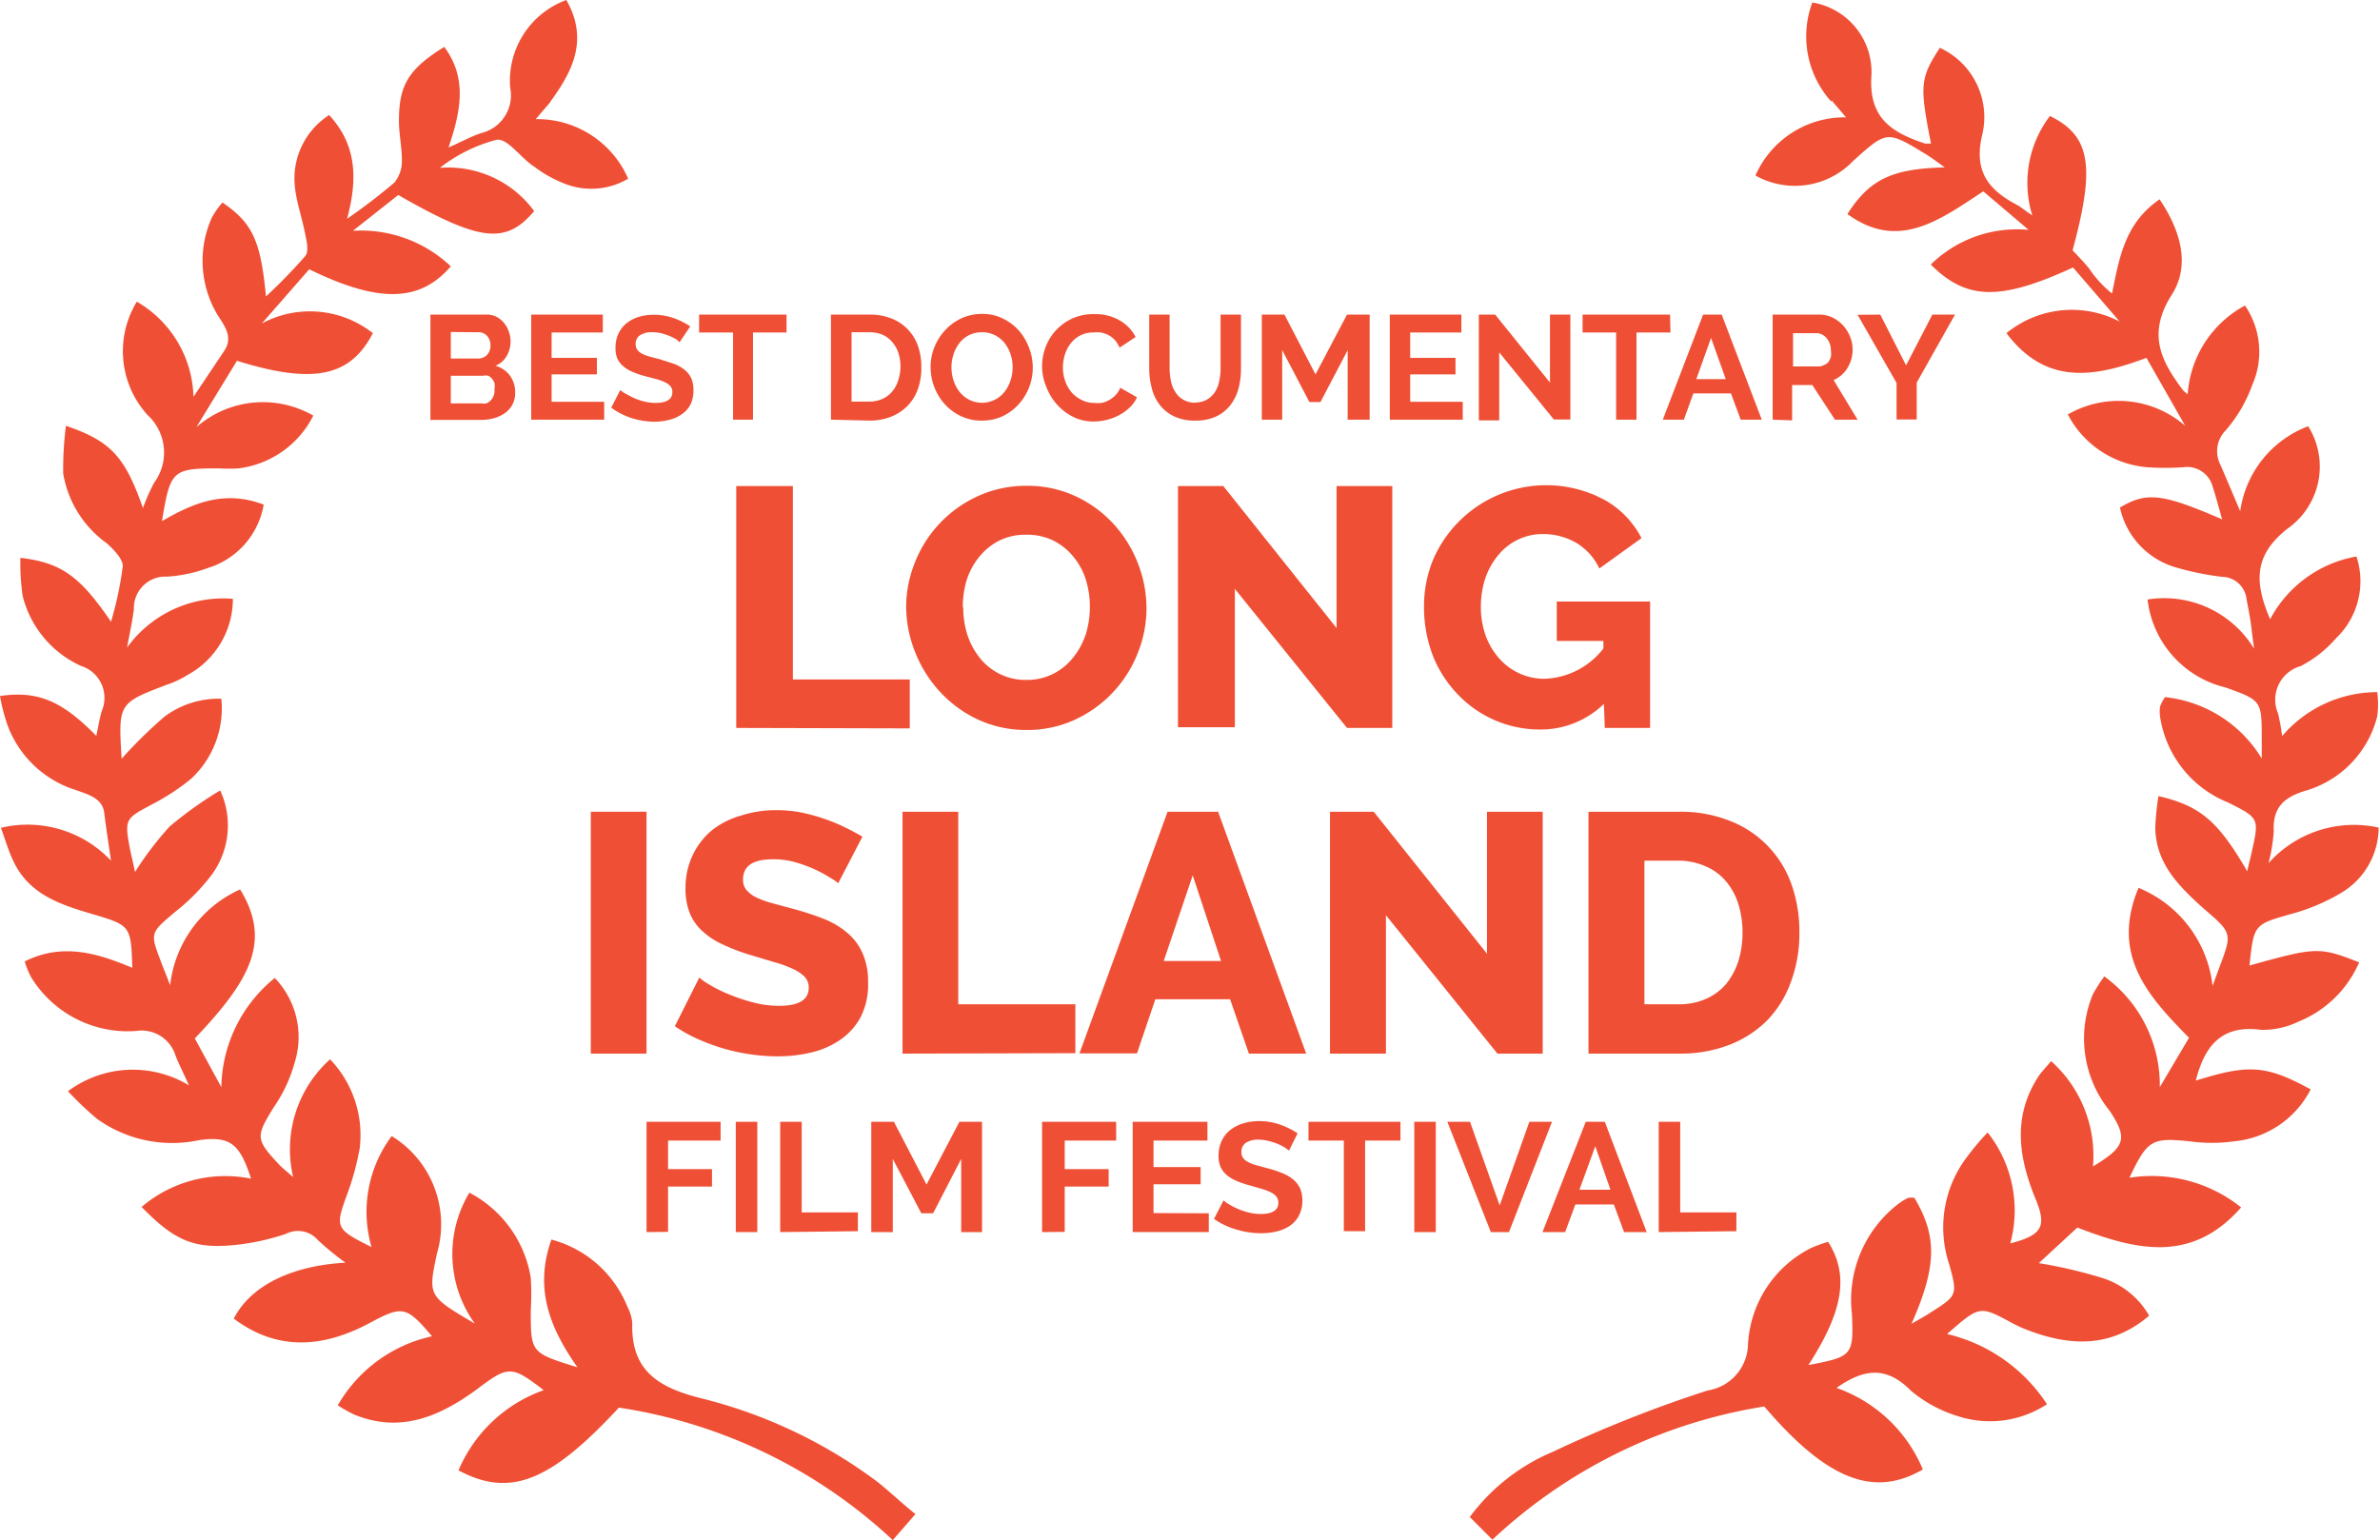 <svg xmlns="http://www.w3.org/2000/svg" viewBox="0 0 105.06 68"><defs><style>.cls-1{fill:#ef5035;}</style></defs><title>longisland-laurel-red</title><g id="Layer_2" data-name="Layer 2"><g id="Layer_1-2" data-name="Layer 1"><g id="Layer_2-2" data-name="Layer 2"><g id="Layer_1-2-2" data-name="Layer 1-2"><path class="cls-1" d="M80.85,4.5A4.3,4.3,0,0,1,80,.11a3.11,3.11,0,0,1,2.61,3.23c-.13,1.91.94,2.52,2.37,3,.07,0,.17,0,.26,0-.51-2.59-.48-2.88.39-4.23A3.37,3.37,0,0,1,87.49,6c-.37,1.61.33,2.41,1.57,3.06.16.09.31.22.65.45a4.88,4.88,0,0,1,.78-4.39c1.81.89,2,2.24,1,5.93.23.25.5.52.74.82a4.94,4.94,0,0,0,1,1.09c.33-1.63.58-3.11,2.1-4.16.93,1.38,1.37,2.91.54,4.21-1.1,1.73-.48,2.94.52,4.25l.18.15a4.82,4.82,0,0,1,2.53-3.92A3.62,3.62,0,0,1,99.42,17a6.29,6.29,0,0,1-1.17,2A1.31,1.31,0,0,0,98,20.49c.27.61.52,1.22.89,2.08a4.7,4.7,0,0,1,3-3.75,3.35,3.35,0,0,1-.91,4.52c-1.5,1.18-1.47,2.37-.77,4a5.37,5.37,0,0,1,3.81-2.77,3.48,3.48,0,0,1-.89,3.6,5.34,5.34,0,0,1-1.57,1.24,1.54,1.54,0,0,0-1,2.09,9.08,9.08,0,0,1,.18,1,5.52,5.52,0,0,1,4.2-1.94,4.13,4.13,0,0,1,0,1.06,4.58,4.58,0,0,1-3.16,3.29c-1,.3-1.46.77-1.41,1.8a7.83,7.83,0,0,1-.23,1.4A5.05,5.05,0,0,1,105,36.54a3.37,3.37,0,0,1-1.7,2.91,8.67,8.67,0,0,1-2.11.89c-1.69.48-1.7.45-1.89,2.29,2.94-.82,3.08-.83,4.84-.14a4.93,4.93,0,0,1-2.66,2.61,3.64,3.64,0,0,1-1.67.37c-1.77-.24-2.5.74-2.88,2.24C99.22,47,100,47,102,48.1a4.24,4.24,0,0,1-3.36,2.29,7.23,7.23,0,0,1-2,0C95,50.23,94.8,50.31,94,52a6.31,6.31,0,0,1,4.93,1.31c-2.19,2.5-4.66,1.88-7.23.89L90,55.77a21.5,21.5,0,0,1,2.72.63,3.65,3.65,0,0,1,2.15,1.69c-1.7,1.45-3.52,1.35-5.41.62a5.67,5.67,0,0,1-.65-.3c-1.42-.77-1.42-.77-2.86.49A7.25,7.25,0,0,1,90.36,62a4.58,4.58,0,0,1-3.86.55,5.94,5.94,0,0,1-2.14-1.14c-1.07-1.09-2.06-1-3.29-.13a6.44,6.44,0,0,1,3.81,3.6c-2.18,1.27-4.25.44-7-2.78a22.75,22.75,0,0,0-12,5.88l-1-1a8.81,8.81,0,0,1,3.69-2.89,56.39,56.39,0,0,1,6.82-2.7,2.1,2.1,0,0,0,1.77-2,5.06,5.06,0,0,1,2.77-4.28,5.56,5.56,0,0,1,.77-.28c.94,1.49.65,3.08-.87,5.44,1.93-.37,2-.41,1.92-2.25a5.35,5.35,0,0,1,2-4.83,2.61,2.61,0,0,1,.48-.3.75.75,0,0,1,.28,0c1,1.69,1,3-.13,5.56.35-.21.59-.33.81-.48,1.22-.77,1.23-.78.85-2.16a5.14,5.14,0,0,1,.68-4.58A11.85,11.85,0,0,1,87.74,50a5.56,5.56,0,0,1,1,4.9c1.41-.37,1.63-.74,1.1-2-.74-1.82-1-3.61.14-5.37.13-.2.3-.36.56-.68a5.6,5.6,0,0,1,1.85,4.65c1.43-.86,1.55-1.23.74-2.45a5.07,5.07,0,0,1-.74-5.16,7.34,7.34,0,0,1,.5-.78A5.93,5.93,0,0,1,95.34,48l1.29-2.18c-1.8-1.83-3.47-3.64-2.23-6.62a5.31,5.31,0,0,1,3.27,4.33l.3-.82c.57-1.51.57-1.51-.7-2.6-1.11-1-2.12-2-2.13-3.6a12.13,12.13,0,0,1,.14-1.36c1.86.43,2.64,1.12,3.92,3.32.07-.33.14-.59.2-.86.33-1.48.33-1.49-1.05-2.18a4.86,4.86,0,0,1-3-3.8,1.63,1.63,0,0,1,0-.43,2,2,0,0,1,.22-.42,5.69,5.69,0,0,1,4.27,2.71v-.83c0-1.74,0-1.73-1.61-2.31a4.52,4.52,0,0,1-3.43-3.88,4.64,4.64,0,0,1,4.7,2.17c-.08-.6-.11-.89-.15-1.17s-.11-.65-.18-1a1.1,1.1,0,0,0-1.06-1,12.2,12.2,0,0,1-2-.4,3.53,3.53,0,0,1-2.53-2.66c1.17-.7,1.86-.63,4.51.52-.15-.53-.27-1-.41-1.42a1.17,1.17,0,0,0-1.31-.88,11.61,11.61,0,0,1-1.59,0,4.36,4.36,0,0,1-3.5-2.33,4.48,4.48,0,0,1,5.18.5l-1.71-3c-2.29.86-4.43,1.23-6.18-1.09a4.56,4.56,0,0,1,5-.51l-2.06-2.39c-3.22,1.48-4.7,1.45-6.28-.13a5.43,5.43,0,0,1,4.32-1.53l-2-1.7c-1.89,1.23-3.73,2.66-6,1,1-1.56,2-2,4.3-2.06-.36-.25-.61-.45-.9-.62-1.66-1-1.66-1-3.14.33a3.56,3.56,0,0,1-4.32.65,4.3,4.3,0,0,1,4-2.57l-.65-.76Z"/><path class="cls-1" d="M24.3,4.5l-.65.76a4.38,4.38,0,0,1,4.08,2.63,3.21,3.21,0,0,1-2.88.19,5.39,5.39,0,0,1-1.25-.71C23,7,22.43,6.11,21.93,6.17a6.85,6.85,0,0,0-2.51,1.24,4.71,4.71,0,0,1,4.16,1.91c-1.25,1.48-2.39,1.36-6-.71l-2,1.58a5.76,5.76,0,0,1,4.32,1.57c-1.37,1.59-3.18,1.63-6.25.13l-2.09,2.39a4.49,4.49,0,0,1,4.9.43c-1,1.93-2.63,2.27-6,1.22L8.67,18.86a4.46,4.46,0,0,1,5.16-.51,4.28,4.28,0,0,1-3.3,2.33,6.72,6.72,0,0,1-.86,0c-2.07,0-2.15.08-2.52,2.33,1.4-.82,2.78-1.38,4.49-.73A3.55,3.55,0,0,1,9.2,25.07a6.39,6.39,0,0,1-1.82.39A1.39,1.39,0,0,0,5.91,26.9c-.06.47-.16.94-.3,1.69a5.23,5.23,0,0,1,4.67-2.15,3.82,3.82,0,0,1-2,3.36,4.15,4.15,0,0,1-.91.43c-2.15.82-2.15.82-2,3.27a20.43,20.43,0,0,1,1.88-1.85,4,4,0,0,1,2.52-.8A4.24,4.24,0,0,1,8.42,34.4a9.93,9.93,0,0,1-1.68,1.1c-1.22.65-1.25.65-1,2,.07.33.15.65.22,1a14.66,14.66,0,0,1,1.52-2A16.79,16.79,0,0,1,9.72,34.9a3.68,3.68,0,0,1-.48,3.86,9,9,0,0,1-1.53,1.52c-1.07.91-1.09.9-.62,2.14.11.3.24.6.42,1.08a5.29,5.29,0,0,1,3.09-4.23c1.4,2.29.45,4-2,6.58L9.77,48a6.33,6.33,0,0,1,2.36-4.82A3.76,3.76,0,0,1,13,46.94a6.45,6.45,0,0,1-.91,1.94c-.81,1.31-.82,1.42.26,2.57.13.13.28.25.59.52a5.35,5.35,0,0,1,1.63-5.2,4.84,4.84,0,0,1,1.31,3.92,11.83,11.83,0,0,1-.57,2.08c-.52,1.43-.5,1.5,1.09,2.29a5.59,5.59,0,0,1,.89-4.9,4.57,4.57,0,0,1,2,5.18c-.4,1.88-.4,1.88,1.67,3.1a5.25,5.25,0,0,1-.24-5.78,5.17,5.17,0,0,1,2.71,3.76,12,12,0,0,1,0,1.44c0,1.87,0,1.87,2.06,2.51-1.24-1.76-1.91-3.5-1.15-5.64a5,5,0,0,1,3.37,3,1.75,1.75,0,0,1,.2.69c-.06,2.13,1.19,2.86,3.09,3.33a21.66,21.66,0,0,1,7.52,3.52c.61.44,1.16,1,1.89,1.58L39.41,68a22.66,22.66,0,0,0-12.09-5.85c-3,3.24-4.79,4-7.08,2.77A6.4,6.4,0,0,1,24,61.38c-1.44-1.11-1.56-1.09-3,0-1.63,1.18-3.35,1.91-5.38,1.07a7.31,7.31,0,0,1-.71-.4A6.36,6.36,0,0,1,19.07,59c-1.13-1.34-1.31-1.35-2.69-.62-2,1.09-4.07,1.34-6.06-.16.75-1.47,2.58-2.34,4.93-2.47a12.36,12.36,0,0,1-1.22-1,1.16,1.16,0,0,0-1.41-.27A10.31,10.31,0,0,1,10,55c-1.58.09-2.4-.33-3.75-1.71a5.7,5.7,0,0,1,4.83-1.25c-.5-1.58-.95-1.88-2.29-1.7a5.68,5.68,0,0,1-4.52-.95A14.29,14.29,0,0,1,3,48.18a4.79,4.79,0,0,1,5.34-.26c-.26-.59-.45-.94-.59-1.31A1.57,1.57,0,0,0,6,45.52a5,5,0,0,1-4.63-2.38,3.85,3.85,0,0,1-.28-.69c1.68-.84,3.22-.36,4.75.28-.06-1.87-.07-1.87-1.79-2.38C2.66,39.94,1.27,39.49.58,38c-.2-.42-.33-.87-.54-1.45A5.06,5.06,0,0,1,4.9,38c-.12-.82-.22-1.47-.3-2.12s-.74-.81-1.26-1a4.71,4.71,0,0,1-3-2.84A8.21,8.21,0,0,1,0,30.73c1.67-.24,2.73.21,4.25,1.76.09-.41.14-.75.24-1.09a1.48,1.48,0,0,0-.92-2A4.62,4.62,0,0,1,1,26.31a10.08,10.08,0,0,1-.1-1.68c1.78.21,2.61.78,4,2.82A15.51,15.51,0,0,0,5.42,25c0-.33-.39-.72-.69-1a4.76,4.76,0,0,1-1.94-3.09,14.9,14.9,0,0,1,.12-2.11c2,.68,2.61,1.38,3.4,3.63a9.18,9.18,0,0,1,.49-1.11,2.25,2.25,0,0,0-.29-3,4.19,4.19,0,0,1-.47-5,5,5,0,0,1,2.5,4.2L9.9,15.49c.41-.62,0-1.11-.3-1.59a4.65,4.65,0,0,1-.25-4.29,3.85,3.85,0,0,1,.47-.67c1.31.9,1.69,1.66,1.92,4.15a24.4,24.4,0,0,0,1.74-1.79c.15-.19.07-.61,0-.92-.13-.71-.38-1.4-.46-2.1a3.33,3.33,0,0,1,1.51-3.2c1.14,1.24,1.31,2.67.79,4.58a25.78,25.78,0,0,0,2.09-1.6,1.5,1.5,0,0,0,.33-1c0-.57-.13-1.14-.13-1.72,0-1.6.43-2.29,2-3.27,1,1.34.76,2.77.19,4.44.62-.27,1-.49,1.46-.64a1.71,1.71,0,0,0,1.26-2A3.8,3.8,0,0,1,25,0c1,1.76.27,3.16-.72,4.51Z"/><path class="cls-1" d="M32.5,32.14V21.46H35V30h5.16v2.16Z"/><path class="cls-1" d="M45.3,32.23a5,5,0,0,1-2.15-.47,5.33,5.33,0,0,1-1.67-1.23A5.56,5.56,0,0,1,40.4,28.8a5.47,5.47,0,0,1-.4-2,5.32,5.32,0,0,1,.4-2,5.38,5.38,0,0,1,2.8-2.91,5.11,5.11,0,0,1,2.13-.44,5,5,0,0,1,2.17.47,5.28,5.28,0,0,1,1.67,1.23,5.56,5.56,0,0,1,1.06,1.72,5.49,5.49,0,0,1,.38,2,5.33,5.33,0,0,1-.4,2,5.4,5.4,0,0,1-2.79,2.92A5,5,0,0,1,45.3,32.23Zm-2.78-5.41a4,4,0,0,0,.18,1.2,3.2,3.2,0,0,0,.53,1,2.57,2.57,0,0,0,2.08,1,2.55,2.55,0,0,0,1.24-.3,2.67,2.67,0,0,0,.87-.75,3.27,3.27,0,0,0,.52-1,4.1,4.1,0,0,0,.17-1.18,4,4,0,0,0-.18-1.2,3,3,0,0,0-.54-1,2.7,2.7,0,0,0-.89-.72,2.61,2.61,0,0,0-1.2-.26,2.56,2.56,0,0,0-1.23.28,2.73,2.73,0,0,0-.87.73,3.08,3.08,0,0,0-.53,1,4.11,4.11,0,0,0-.17,1.19Z"/><path class="cls-1" d="M54.51,26v6.11H52V21.46H54l5,6.27V21.46h2.46V32.14h-2Z"/><path class="cls-1" d="M70.8,31.08A4,4,0,0,1,68,32.21a5,5,0,0,1-3.62-1.52A5.29,5.29,0,0,1,63.27,29a6,6,0,0,1-.41-2.23,5.36,5.36,0,0,1,.41-2.08,5.44,5.44,0,0,1,7.17-2.81l.35.17a4.06,4.06,0,0,1,1.67,1.71L70.6,25.1a2.61,2.61,0,0,0-1-1.12,2.9,2.9,0,0,0-1.48-.4,2.5,2.5,0,0,0-1.12.25,2.56,2.56,0,0,0-.87.69,3.23,3.23,0,0,0-.56,1,4,4,0,0,0-.2,1.26,3.75,3.75,0,0,0,.21,1.28,3.11,3.11,0,0,0,.59,1,2.65,2.65,0,0,0,2,.91,3.43,3.43,0,0,0,2.61-1.34v-.33H68.72V26.56h4.12v5.58h-2Z"/><path class="cls-1" d="M26.08,46.52V35.84h2.46V46.52Z"/><path class="cls-1" d="M37,39a1.5,1.5,0,0,0-.33-.23A6,6,0,0,0,36,38.4a6.56,6.56,0,0,0-.89-.33,3.54,3.54,0,0,0-1-.13q-1.31,0-1.31.89a.7.7,0,0,0,.14.45,1.26,1.26,0,0,0,.42.33,3.86,3.86,0,0,0,.7.26l1,.27a12.84,12.84,0,0,1,1.38.46,3.71,3.71,0,0,1,1,.62,2.49,2.49,0,0,1,.65.9,3.11,3.11,0,0,1,.23,1.26,3.16,3.16,0,0,1-.33,1.53,2.85,2.85,0,0,1-.9,1,3.78,3.78,0,0,1-1.28.56,6.36,6.36,0,0,1-1.49.17,8.3,8.3,0,0,1-1.2-.09,8.68,8.68,0,0,1-1.2-.26,9.55,9.55,0,0,1-1.13-.42,6.33,6.33,0,0,1-1-.56l1.08-2.15a2.11,2.11,0,0,0,.39.28,5.83,5.83,0,0,0,.82.42,8.31,8.31,0,0,0,1.09.38,4.58,4.58,0,0,0,1.22.17q1.31,0,1.31-.8a.67.67,0,0,0-.2-.5,1.85,1.85,0,0,0-.54-.35,5.88,5.88,0,0,0-.82-.29l-1-.3a8.89,8.89,0,0,1-1.28-.49,3.37,3.37,0,0,1-.9-.61,2.21,2.21,0,0,1-.53-.8,2.94,2.94,0,0,1-.17-1.05,3.35,3.35,0,0,1,.33-1.49,3.22,3.22,0,0,1,.86-1.09A3.73,3.73,0,0,1,32.74,36a5,5,0,0,1,1.51-.23,5.75,5.75,0,0,1,1.1.1,8.3,8.3,0,0,1,1,.27,7.48,7.48,0,0,1,.93.38q.43.21.79.42Z"/><path class="cls-1" d="M39.84,46.52V35.84H42.3v8.5h5.17v2.16Z"/><path class="cls-1" d="M51.54,35.84h2.23l3.89,10.68H55.13l-.83-2.4H51l-.81,2.39H47.65Zm2.36,6.59-1.25-3.78-1.28,3.78Z"/><path class="cls-1" d="M61.18,40.41v6.11H58.71V35.84h1.93l5,6.27V35.84h2.46V46.52h-2Z"/><path class="cls-1" d="M70.12,46.52V35.84h4a5.88,5.88,0,0,1,2.31.43,4.66,4.66,0,0,1,2.67,2.83,6.23,6.23,0,0,1,.33,2.07,6.14,6.14,0,0,1-.38,2.2A4.74,4.74,0,0,1,78,45.06a4.83,4.83,0,0,1-1.68,1.08,6,6,0,0,1-2.19.38Zm6.8-5.34a4.15,4.15,0,0,0-.19-1.28,2.89,2.89,0,0,0-.55-1,2.4,2.4,0,0,0-.89-.65A3,3,0,0,0,74.11,38H72.59v6.34h1.52a2.86,2.86,0,0,0,1.2-.24,2.43,2.43,0,0,0,.88-.65,3.05,3.05,0,0,0,.54-1A4.1,4.1,0,0,0,76.92,41.17Z"/><path class="cls-1" d="M22.74,17.34a1.05,1.05,0,0,1-.44.89,1.51,1.51,0,0,1-.48.23,2.07,2.07,0,0,1-.58.08H19V13.89h2.48a.92.92,0,0,1,.44.1,1.09,1.09,0,0,1,.33.27,1.25,1.25,0,0,1,.21.38,1.27,1.27,0,0,1-.09,1.07,1,1,0,0,1-.5.44,1.19,1.19,0,0,1,.63.42A1.22,1.22,0,0,1,22.74,17.34ZM19.9,14.66v1.17h1.2a.54.54,0,0,0,.39-.15.58.58,0,0,0,.16-.43.59.59,0,0,0-.15-.42.48.48,0,0,0-.36-.16Zm1.93,2.5a.68.68,0,0,0,0-.24.65.65,0,0,0-.11-.2.54.54,0,0,0-.17-.13.48.48,0,0,0-.22,0H19.9v1.22h1.34a.59.59,0,0,0,.23,0,.56.56,0,0,0,.19-.13.62.62,0,0,0,.17-.43Z"/><path class="cls-1" d="M26.67,17.74v.79H23.45V13.89h3.16v.79H24.35V15.8h2v.73h-2v1.21Z"/><path class="cls-1" d="M30,15.11,29.88,15a2,2,0,0,0-.29-.15,2.57,2.57,0,0,0-.38-.13,1.63,1.63,0,0,0-.41-.05.92.92,0,0,0-.56.14.45.45,0,0,0-.18.39.4.4,0,0,0,.07.24.59.59,0,0,0,.2.17,1.66,1.66,0,0,0,.33.13l.46.12.62.2a1.67,1.67,0,0,1,.47.26,1.08,1.08,0,0,1,.3.37,1.25,1.25,0,0,1,.1.54,1.35,1.35,0,0,1-.14.65,1.18,1.18,0,0,1-.39.42,1.65,1.65,0,0,1-.55.24,2.76,2.76,0,0,1-.65.08,3.49,3.49,0,0,1-1-.16,3.19,3.19,0,0,1-.9-.46l.4-.78a1.26,1.26,0,0,0,.21.15l.36.19a2.83,2.83,0,0,0,.46.16,2.1,2.1,0,0,0,.52.07q.75,0,.75-.48a.39.39,0,0,0-.08-.25.73.73,0,0,0-.24-.18,2.32,2.32,0,0,0-.38-.14l-.5-.13a4.25,4.25,0,0,1-.58-.2,1.52,1.52,0,0,1-.4-.25,1,1,0,0,1-.25-.33,1.18,1.18,0,0,1-.08-.47,1.44,1.44,0,0,1,.13-.63,1.27,1.27,0,0,1,.36-.46,1.63,1.63,0,0,1,.54-.28,2.23,2.23,0,0,1,.65-.09,2.56,2.56,0,0,1,.9.15,3.37,3.37,0,0,1,.72.36Z"/><path class="cls-1" d="M34.72,14.68H33.24v3.85h-.88V14.68h-1.5v-.79h3.86Z"/><path class="cls-1" d="M36.68,18.53V13.89h1.69a2.52,2.52,0,0,1,1,.18,2,2,0,0,1,1.16,1.23,2.77,2.77,0,0,1,.14.9,2.72,2.72,0,0,1-.16,1,2,2,0,0,1-.46.73,2.08,2.08,0,0,1-.72.47,2.55,2.55,0,0,1-.94.17Zm3.07-2.33a2,2,0,0,0-.09-.61,1.37,1.37,0,0,0-.27-.48,1.19,1.19,0,0,0-.43-.33,1.47,1.47,0,0,0-.59-.11h-.78v3.06h.78a1.42,1.42,0,0,0,.59-.12,1.21,1.21,0,0,0,.43-.33,1.44,1.44,0,0,0,.26-.49A2,2,0,0,0,39.75,16.21Z"/><path class="cls-1" d="M43.34,18.57a2.11,2.11,0,0,1-.93-.2,2.29,2.29,0,0,1-.71-.53,2.45,2.45,0,0,1-.62-1.63,2.33,2.33,0,0,1,.17-.89,2.45,2.45,0,0,1,.48-.75,2.29,2.29,0,0,1,.72-.52,2.14,2.14,0,0,1,.91-.19,2,2,0,0,1,.92.21,2.29,2.29,0,0,1,.71.54,2.49,2.49,0,0,1,.44.76,2.39,2.39,0,0,1,.16.86,2.35,2.35,0,0,1-.17.89,2.41,2.41,0,0,1-.47.75,2.27,2.27,0,0,1-.72.52A2.14,2.14,0,0,1,43.34,18.57ZM42,16.21a1.86,1.86,0,0,0,.09.58,1.55,1.55,0,0,0,.26.5,1.26,1.26,0,0,0,2,0,1.59,1.59,0,0,0,.26-.5,1.85,1.85,0,0,0,.09-.57,1.81,1.81,0,0,0-.09-.58,1.6,1.6,0,0,0-.27-.5,1.28,1.28,0,0,0-.42-.34,1.32,1.32,0,0,0-1.15,0,1.29,1.29,0,0,0-.42.35,1.58,1.58,0,0,0-.26.5A1.85,1.85,0,0,0,42,16.21Z"/><path class="cls-1" d="M46,16.18a2.4,2.4,0,0,1,.15-.84,2.25,2.25,0,0,1,1.17-1.27,2.22,2.22,0,0,1,1-.2,2.11,2.11,0,0,1,1.11.28,1.79,1.79,0,0,1,.7.73l-.71.47A1.18,1.18,0,0,0,49.2,15a1.12,1.12,0,0,0-.28-.21,1.26,1.26,0,0,0-.33-.11,1.49,1.49,0,0,0-.33,0,1.22,1.22,0,0,0-.59.14,1.31,1.31,0,0,0-.42.36,1.58,1.58,0,0,0-.25.5,1.89,1.89,0,0,0-.08.55,1.8,1.8,0,0,0,.1.59,1.58,1.58,0,0,0,.28.5,1.39,1.39,0,0,0,.45.34,1.18,1.18,0,0,0,.55.13,1.45,1.45,0,0,0,.33,0,1.22,1.22,0,0,0,.61-.34,1,1,0,0,0,.21-.33l.74.42a1.4,1.4,0,0,1-.33.46,2,2,0,0,1-.46.33,2.37,2.37,0,0,1-.55.21,2.42,2.42,0,0,1-.58.07,2,2,0,0,1-.91-.21,2.36,2.36,0,0,1-.71-.55,2.53,2.53,0,0,1-.46-.76A2.39,2.39,0,0,1,46,16.18Z"/><path class="cls-1" d="M52.75,17.77a1,1,0,0,0,.53-.13,1.05,1.05,0,0,0,.35-.33,1.4,1.4,0,0,0,.19-.48,2.78,2.78,0,0,0,.06-.56V13.89h.9v2.37a3.38,3.38,0,0,1-.11.9,2.06,2.06,0,0,1-.36.73,1.72,1.72,0,0,1-.63.5,2.13,2.13,0,0,1-.92.18,2.11,2.11,0,0,1-.94-.19,1.76,1.76,0,0,1-.63-.51,2,2,0,0,1-.35-.74,3.46,3.46,0,0,1-.11-.87V13.89h.9v2.37a2.81,2.81,0,0,0,.06.57,1.4,1.4,0,0,0,.2.49,1,1,0,0,0,.88.46Z"/><path class="cls-1" d="M59.49,18.53V15.46l-1.2,2.29H57.8l-1.2-2.29v3.07h-.9V13.89h1l1.37,2.64,1.39-2.64h1v4.64Z"/><path class="cls-1" d="M64.57,17.74v.79H61.35V13.89h3.16v.79H62.25V15.8h2v.73h-2v1.21Z"/><path class="cls-1" d="M66.18,15.56v3h-.9V13.89H66l2.42,3v-3h.9v4.63h-.73Z"/><path class="cls-1" d="M73.74,14.68h-1.5v3.85h-.9V14.68H69.86v-.79h3.86Z"/><path class="cls-1" d="M75.18,13.89H76l1.77,4.64h-.93l-.43-1.16H74.75l-.42,1.16h-.93Zm1,2.85-.65-1.82-.65,1.82Z"/><path class="cls-1" d="M78.25,18.53V13.89H80.3a1.31,1.31,0,0,1,.59.13,1.53,1.53,0,0,1,.47.35,1.67,1.67,0,0,1,.31.5,1.49,1.49,0,0,1,.11.56,1.54,1.54,0,0,1-.23.82,1.31,1.31,0,0,1-.61.53L82,18.53H81L80,17h-.89v1.56Zm.9-2.35h1.13a.48.48,0,0,0,.23-.06A.59.59,0,0,0,80.7,16a.81.81,0,0,0,.12-.24.93.93,0,0,0,0-.29.84.84,0,0,0-.05-.3.78.78,0,0,0-.14-.24.63.63,0,0,0-.2-.16.53.53,0,0,0-.23-.06H79.15Z"/><path class="cls-1" d="M83,13.89l1.14,2.24,1.16-2.24h1l-1.69,3v1.63h-.89V16.91L82,13.9Z"/><path class="cls-1" d="M28.54,54.4V49.53h3.27v.83H29.49v1.26h1.94v.77H29.49v2Z"/><path class="cls-1" d="M32.48,54.4V49.53h.95V54.4Z"/><path class="cls-1" d="M34.44,54.4V49.53h.95v4h2.48v.83Z"/><path class="cls-1" d="M42.43,54.4V51.17l-1.24,2.4h-.52l-1.26-2.4V54.4h-.95V49.53h1l1.44,2.77,1.45-2.77h1V54.4Z"/><path class="cls-1" d="M46,54.4V49.53h3.27v.83H47v1.26h1.94v.77H47v2Z"/><path class="cls-1" d="M53.36,53.57v.83H50V49.53H53.3v.83H50.92v1.17H53v.76H50.92v1.27Z"/><path class="cls-1" d="M56.9,50.8l-.18-.13a2.13,2.13,0,0,0-.31-.16,2.69,2.69,0,0,0-.4-.13,1.73,1.73,0,0,0-.43-.06,1,1,0,0,0-.59.14.48.48,0,0,0-.19.41.42.42,0,0,0,.07.25.62.62,0,0,0,.21.18,1.76,1.76,0,0,0,.35.14l.48.13q.36.09.65.21a1.76,1.76,0,0,1,.49.27,1.14,1.14,0,0,1,.33.4,1.31,1.31,0,0,1,.11.57,1.41,1.41,0,0,1-.15.65,1.24,1.24,0,0,1-.4.45,1.73,1.73,0,0,1-.58.25,2.89,2.89,0,0,1-.68.08,3.67,3.67,0,0,1-1.09-.16,3.34,3.34,0,0,1-1-.47l.42-.82a1.31,1.31,0,0,0,.22.16,3.35,3.35,0,0,0,.38.2,2.94,2.94,0,0,0,.49.17,2.2,2.2,0,0,0,.55.07q.78,0,.78-.5a.41.41,0,0,0-.09-.27.76.76,0,0,0-.25-.19,2.45,2.45,0,0,0-.4-.15l-.52-.15a4.46,4.46,0,0,1-.61-.21,1.59,1.59,0,0,1-.43-.27,1,1,0,0,1-.26-.36,1.23,1.23,0,0,1-.08-.48,1.51,1.51,0,0,1,.14-.65,1.33,1.33,0,0,1,.38-.48,1.73,1.73,0,0,1,.57-.29,2.34,2.34,0,0,1,.69-.1,2.69,2.69,0,0,1,.95.16,3.53,3.53,0,0,1,.76.38Z"/><path class="cls-1" d="M61.82,50.36H60.26v4h-.94v-4H57.76v-.83h4.06Z"/><path class="cls-1" d="M62.43,54.4V49.53h.95V54.4Z"/><path class="cls-1" d="M64.89,49.53l1.31,3.69,1.31-3.69h1l-1.9,4.87h-.8l-1.92-4.87Z"/><path class="cls-1" d="M70,49.53h.84l1.85,4.87h-1l-.45-1.22h-1.7l-.45,1.22h-1Zm1.09,3-.67-1.92-.7,1.92Z"/><path class="cls-1" d="M73.22,54.4V49.53h.95v4h2.48v.83Z"/></g></g></g></g></svg>